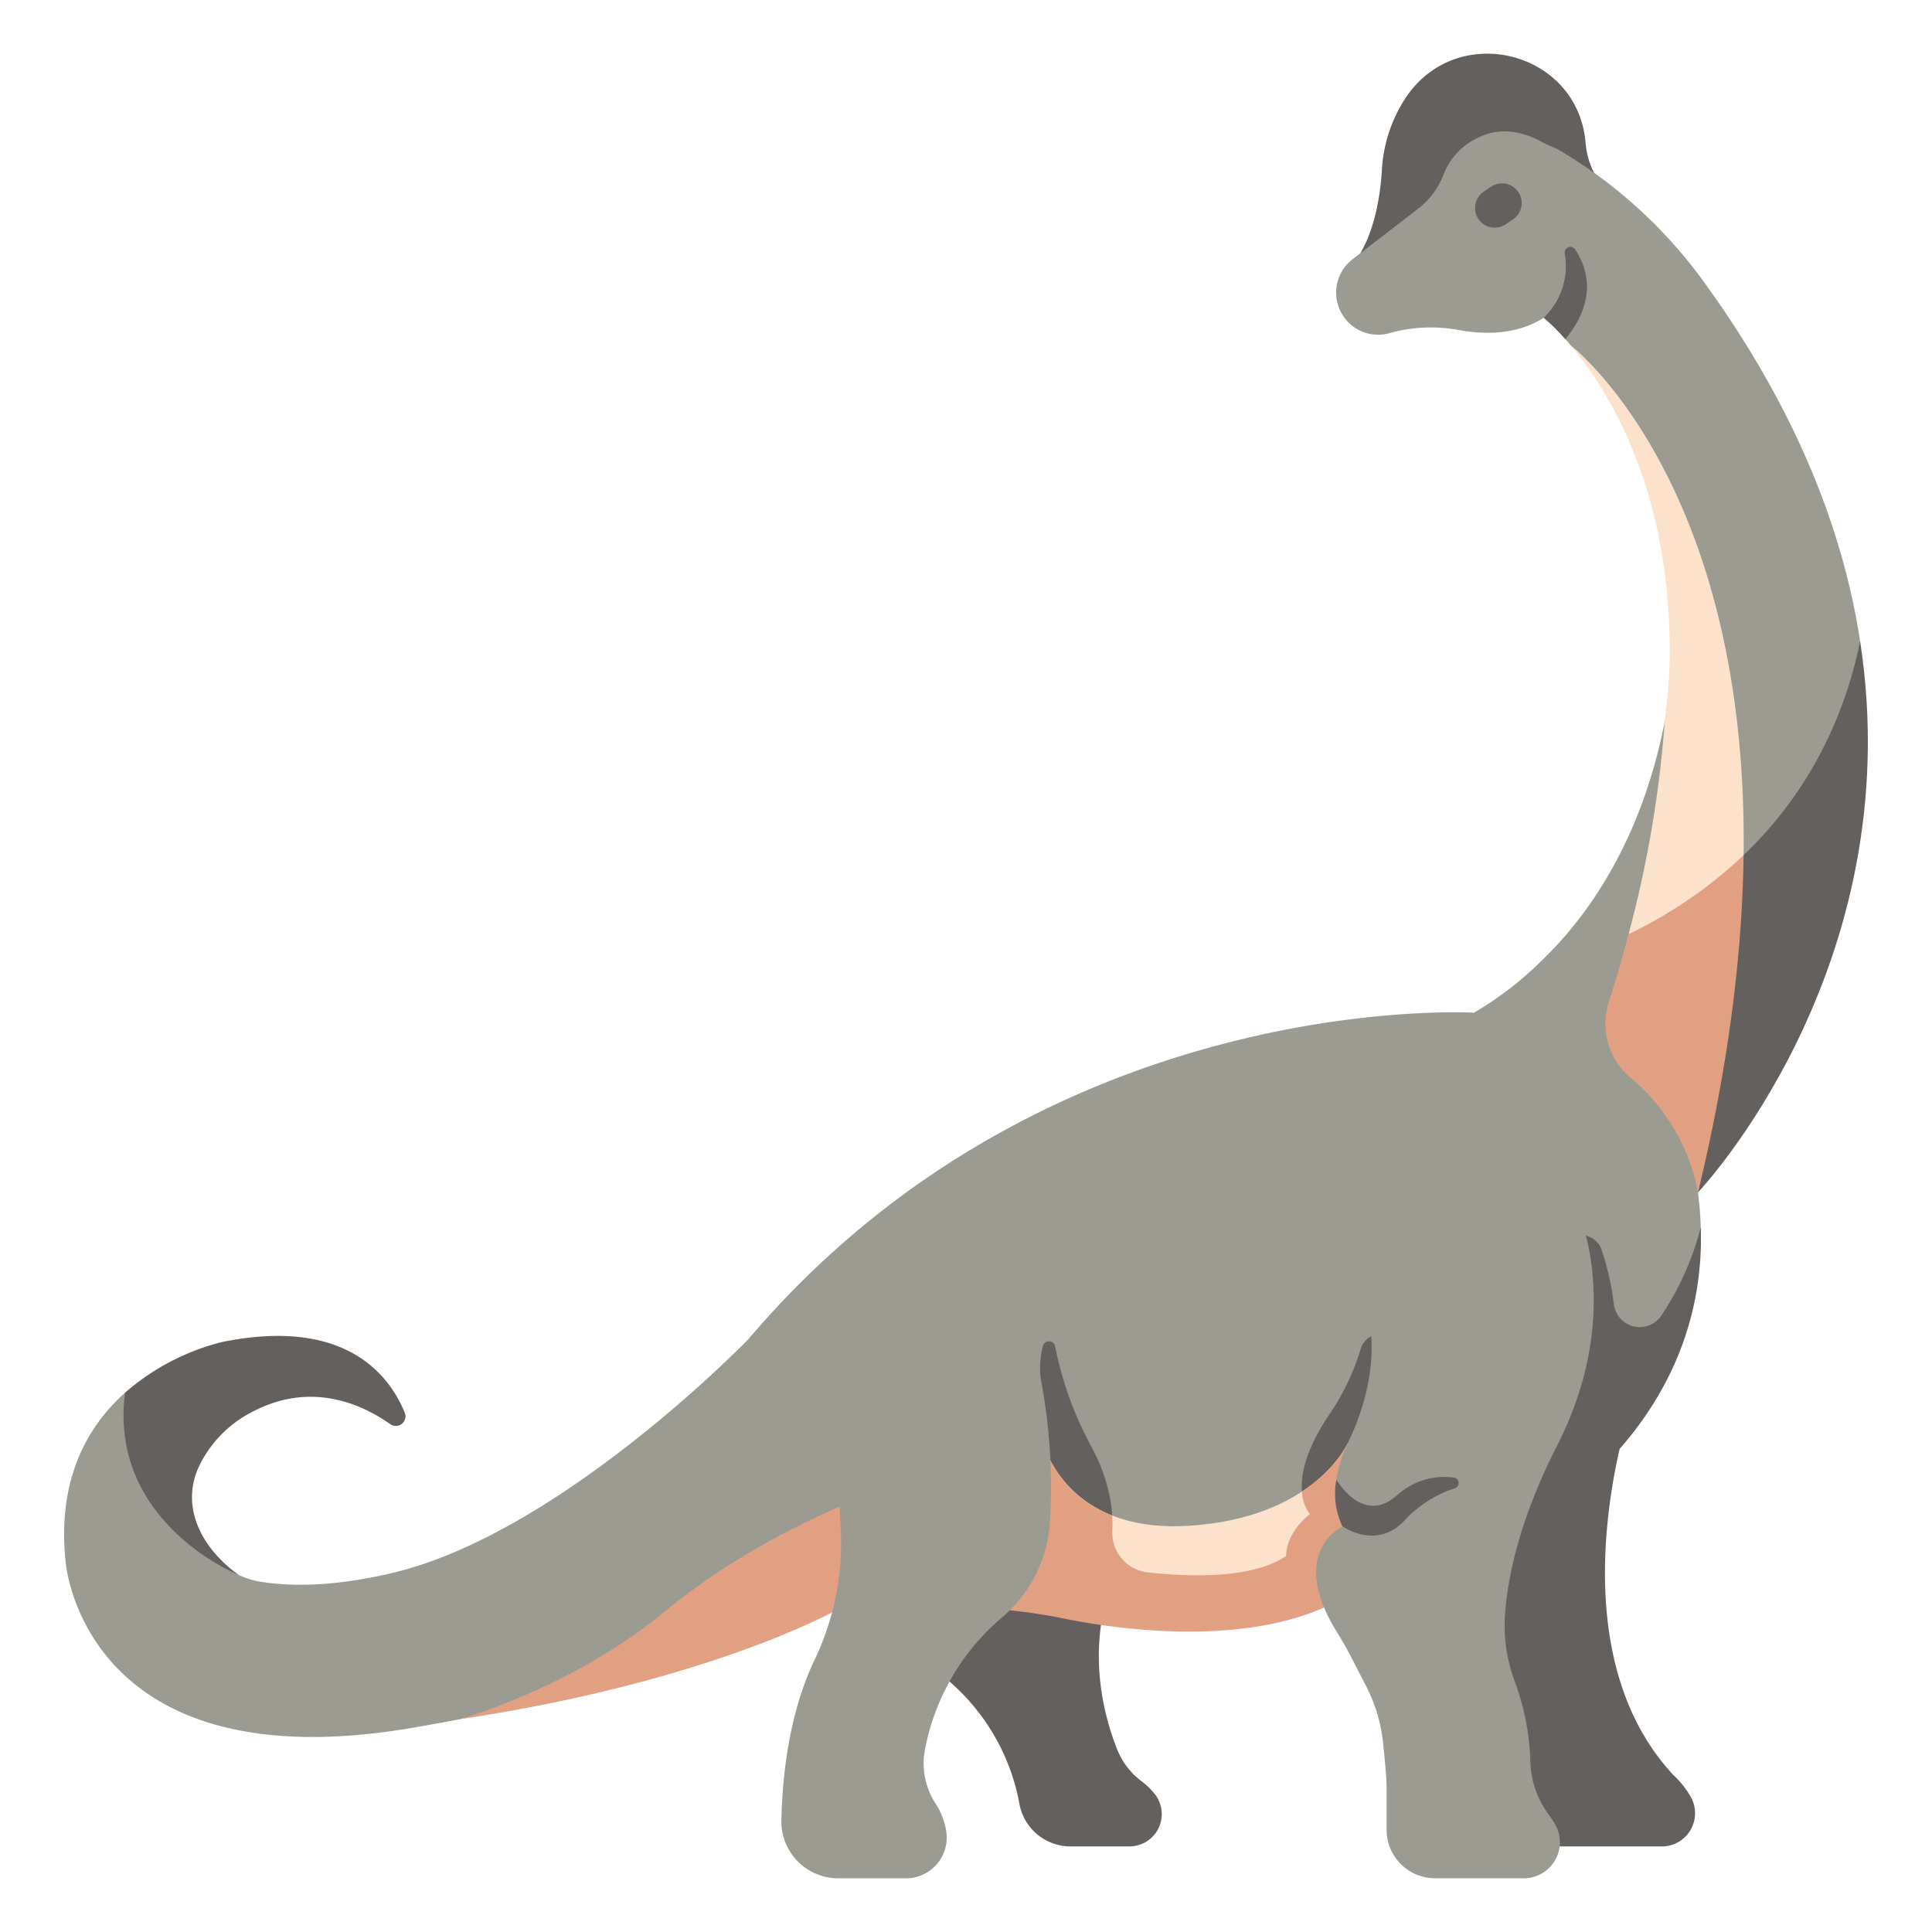 <svg id="flat" height="512" viewBox="0 0 340 340" width="512" xmlns="http://www.w3.org/2000/svg"><path d="m287.181 247.1s-14.492 41.783 7.245 65.21a16.9 16.9 0 0 1 3.06 3.8 5.849 5.849 0 0 1 -5.036 8.83h-21.934l-10.423-49.34s3.177-17.877 27.088-28.5z" fill="#63605e"/><path d="m165.991 295a37.39 37.39 0 0 1 13.4 22.392 9.143 9.143 0 0 0 9 7.546h10.35a5.686 5.686 0 0 0 4.606-9.051 12.631 12.631 0 0 0 -2.547-2.487 12.976 12.976 0 0 1 -4.235-5.638c-2.138-5.4-4.881-15.429-1.827-26.554l-20.546-1.877z" fill="#63605e"/><path d="m286.685 38.142-4.256-4.9a14.089 14.089 0 0 1 -3.387-8.056c-.007-.082-.014-.165-.022-.249-1.5-15.836-22.109-21.175-31.318-8.2q-.133.188-.265.38a25.658 25.658 0 0 0 -4.251 12.9c-.237 3.79-1.057 9.858-3.771 14.53l2.5 3.769z" fill="#63605e"/><path d="m271.669 55.915a37.745 37.745 0 0 1 4.757 4.875s20.454 19.869 18.137 53.8c-1.384 20.266-8.685 40.506-23.353 54.559a59.532 59.532 0 0 1 -11.826 9.074s-75.042-4.54-127.652 57.417c0 0-32.826 34.006-62.491 41.126-10.014 2.4-17.588 2.479-23.143 1.634a14.878 14.878 0 0 1 -4.11-1.246c-9.494-5.202-15.988-16.228-19.988-32.06-6.5 5.816-12.017 15.145-10.442 29.806 0 0 2.937 39.257 61.422 29.1q4.017-.7 7.8-1.417c25.326-6.22 48.862-14.961 67.288-21.977 0 0 25.213-1.555 38.833 1.382s43.273 6.841 56.626-8.915l19.091-3.636 4.221-2.56c31.474-24.214 32.463-50.953 32.463-50.953a60.705 60.705 0 0 0 -.486-6.087c17.584-26.837 26.452-59.572 28.551-96.911-2.94-19.222-11.013-40.493-27.312-63.04a84.376 84.376 0 0 0 -24.115-22.534q-.663-.408-1.335-.8c-1.1-.645-2.319-1.041-3.433-1.657-2.175-1.2-6.457-2.884-10.835-.758a11.794 11.794 0 0 0 -6.289 6.557l-.033.085a13.829 13.829 0 0 1 -4.456 5.961l-11.53 8.881a7.413 7.413 0 0 0 -1.874 9.617l.01.015a7.329 7.329 0 0 0 8.3 3.386l.167-.047a27.036 27.036 0 0 1 12.16-.5c3.867.708 9.908 1.034 14.877-2.177z" fill="#9b9b91"/><path d="m298.82 209.833s37.4-39.278 28.533-96.993c-3.229 15.9-12.888 37.965-40.756 51.556 12.745 19.197 12.223 45.437 12.223 45.437z" fill="#63605e"/><path d="m249.666 249.6c-1.088-4.228-2.179-8.433-3.327-12.255a3.579 3.579 0 0 0 -6.888.091 42.7 42.7 0 0 1 -5.883 12.041c-7.807 11.91-3.043 16.986-3.043 16.986-4.451 3.558-4.183 7.352-4.183 7.352-9.36 6.459-31.818 1.775-31.818 1.775s4.057-8.873-2.408-20.916a61.453 61.453 0 0 1 -6.422-17.719 1.108 1.108 0 0 0 -2.153-.1 15.032 15.032 0 0 0 -.37 5.856s-11.223 29.5-14.263 38.159a109.251 109.251 0 0 1 18.24 2.574c13.619 2.938 42.854 6.251 56.206-9.5l3.141.806z" fill="#63605e"/><path d="m237.147 254.042s-5.8 13.135-28.04 14.475-25.726-15.275-25.726-15.275l-19.415 7.1s-25.252 7.173-46.088 24.362c-16.4 13.532-36.417 17.649-37.095 17.869 46.423-8.813 66.372-21.978 66.372-21.978s25.836-.73 39.455 2.208 42.677 7.559 56.029-8.2l2.663.345z" fill="#fce2cb"/><path d="m80.783 302.574c45.053-6.742 67.24-19.663 67.24-19.663s3.76-.189 9.144-.244v-21.267c-8.788 3.132-25.535 10.128-40.085 22.131-16.404 13.528-35.621 18.823-36.299 19.043z" fill="#e2a083"/><path d="m237.147 254.042s-1.977 4.46-8.022 8.448a6.875 6.875 0 0 0 1.4 3.97c-4.451 3.558-4.183 7.352-4.183 7.352-5.873 4.052-16.9 3.718-24.305 2.907a7.011 7.011 0 0 1 -6.285-7.244 24.678 24.678 0 0 0 -.026-2.771 20.191 20.191 0 0 1 -12.345-13.462l-4.736 1.453c-3.706 9.843-8.619 22.962-10.421 28.091a108.533 108.533 0 0 1 17.9 1.822c13.62 2.938 44.064 6.41 57.417-9.346l1.762-.31z" fill="#e2a083"/><path d="m284.013 229.506a49.3 49.3 0 0 0 -2.139-9.528 3.835 3.835 0 0 0 -7.466 1.149c-.311 17.8-6.889 38.918-10.122 48.27l3.545-.075c9.887-5.963 32.451-22.958 31.481-53.4a49.8 49.8 0 0 1 -6.937 15.581 4.578 4.578 0 0 1 -8.362-1.997z" fill="#63605e"/><path d="m276.42 60.783v.009c6.557 7.793 17.564 25.223 17.423 54.379a79.138 79.138 0 0 1 -.8 10.76v.02a200.91 200.91 0 0 1 -6.443 38.449c8.183.155 14.713-5.206 20.246-13.9.819-65.931-30.426-89.717-30.426-89.717z" fill="#fce2cb"/><path d="m147.365 257.478.6 12a47.519 47.519 0 0 1 -4.673 22.759c-2.7 5.683-5.458 14.676-5.779 27.983a10.011 10.011 0 0 0 10.016 10.334h11.859a7.176 7.176 0 0 0 7.136-8.274 12.4 12.4 0 0 0 -1.751-4.679 13.025 13.025 0 0 1 -2.051-9.387 40.248 40.248 0 0 1 13.589-23.543 23.936 23.936 0 0 0 8.44-16.649 100.3 100.3 0 0 0 -1.585-25.309s-23.266 3.799-35.801 14.765z" fill="#9b9b91"/><path d="m235.915 220.1s11.435 12.94 1.232 33.94c0 0-4.216 8.139-.9 14.557-4.2 2.461-7.488 8.169-.9 18.736.914 1.467 1.762 2.979 2.553 4.516l2.527 4.9a28.11 28.11 0 0 1 2.969 9.93c.308 2.936.621 6.291.621 7.829v7.5a8.538 8.538 0 0 0 8.538 8.537h15.566a6.348 6.348 0 0 0 5.673-9.287 14.923 14.923 0 0 0 -1.177-1.818 16.437 16.437 0 0 1 -3.3-9.441 43.924 43.924 0 0 0 -2.7-13.966 28.235 28.235 0 0 1 -1.763-11.891c.465-6.548 2.507-16.661 9.176-29.744 6.882-13.5 7.073-25.231 5.883-32.995a33.861 33.861 0 0 0 -7.886-17.105 20.614 20.614 0 0 0 -4.428-3.97z" fill="#9b9b91"/><g fill="#63605e"><path d="m263.053 40.063a3.464 3.464 0 0 1 -1.942-6.335l1.28-.864a3.464 3.464 0 1 1 3.878 5.741l-1.28.865a3.453 3.453 0 0 1 -1.936.593z"/><path d="m275.475 59.694c5.613-6.835 3.953-12.417 1.732-15.784a1.006 1.006 0 0 0 -1.832.738 12.567 12.567 0 0 1 -3.706 11.267 35.035 35.035 0 0 1 3.806 3.779z"/><path d="m245.846 263.153c-5.13 4.531-9.18-.438-10.665-2.746a13.428 13.428 0 0 0 1.066 8.192s6.025 4.344 11.019-1.114a20.572 20.572 0 0 1 8.768-5.569.979.979 0 0 0 -.22-1.9 12.438 12.438 0 0 0 -9.968 3.137z"/><path d="m41.99 277.154c-6.355-4.545-10.532-11.978-6.788-19.475a20.992 20.992 0 0 1 9.737-9.485c10.145-5.072 18.916-.98 23.76 2.448a1.694 1.694 0 0 0 2.532-2.035c-2.773-6.749-10.58-16.832-32.167-12.43a41.069 41.069 0 0 0 -17.064 8.923c-2.921 22.929 19.99 32.054 19.99 32.054z"/></g><path d="m306.842 150.5a79.447 79.447 0 0 1 -20.242 13.9c-1.228 4.662-2.453 8.754-3.511 12.051a12.383 12.383 0 0 0 3.991 13.309 34.8 34.8 0 0 1 11.744 20.076c5.491-22.76 7.808-42.436 8.018-59.336z" fill="#e2a083"/></svg>